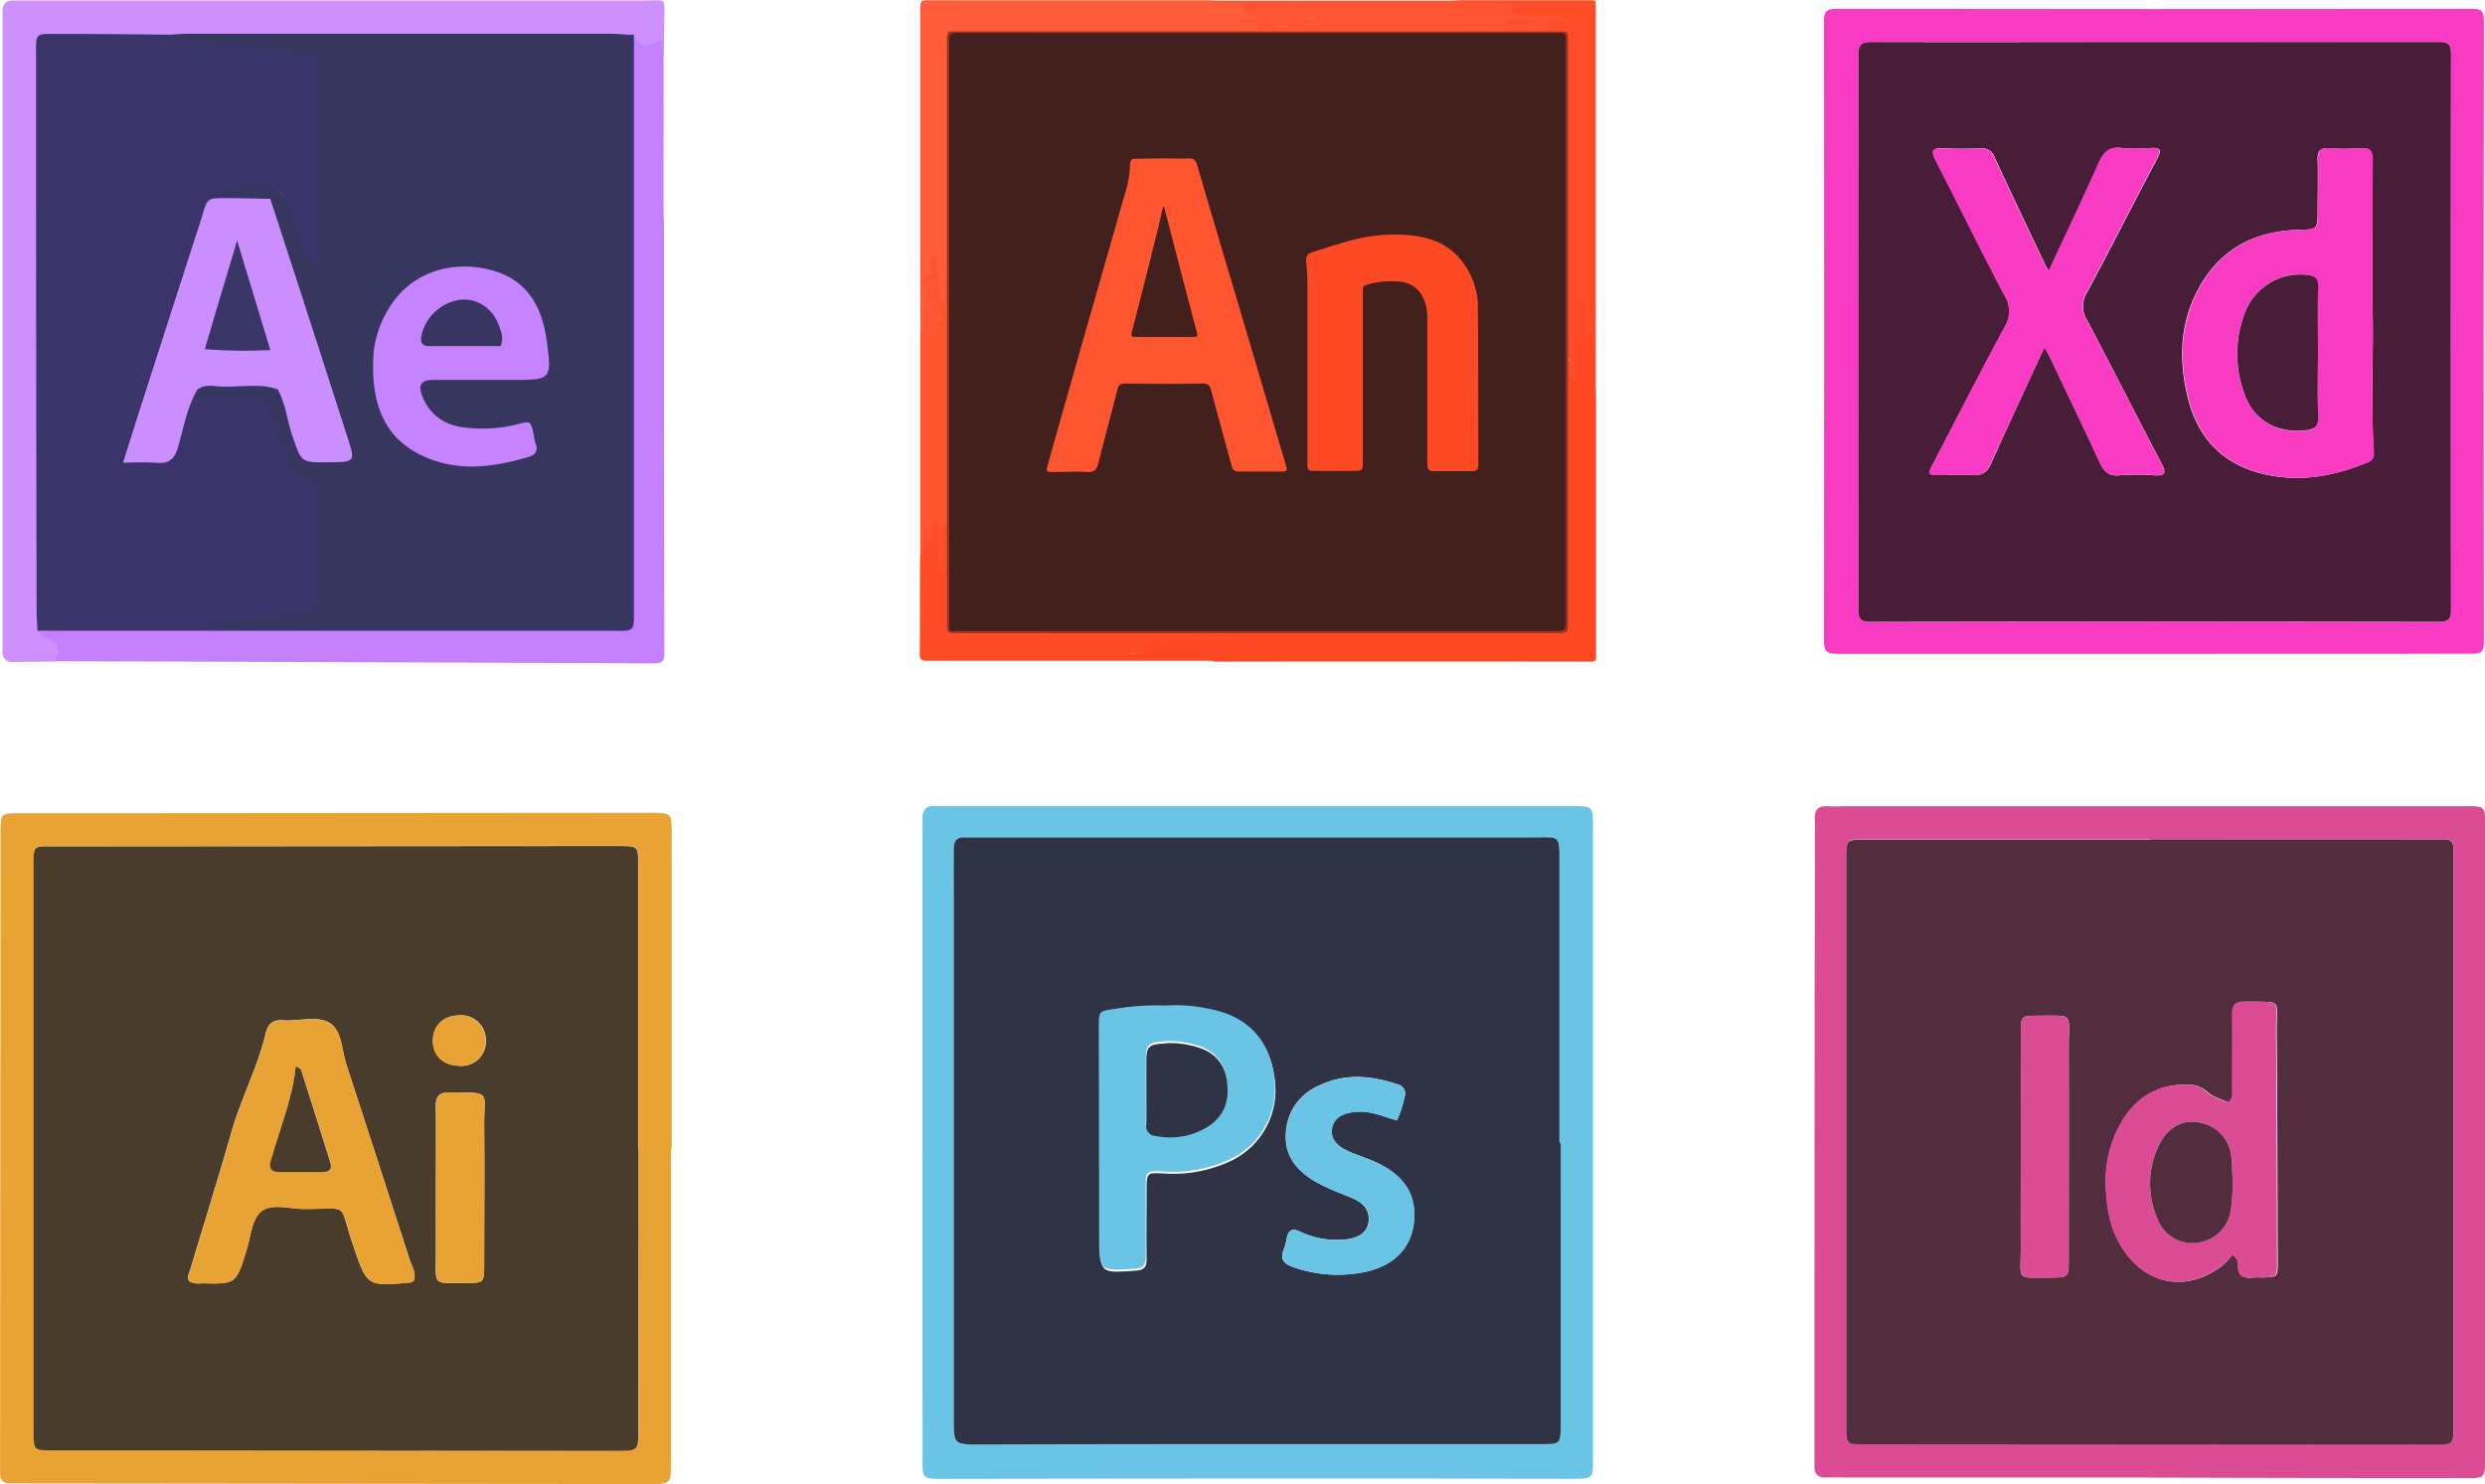 <svg id="Calque_1" data-name="Calque 1" xmlns="http://www.w3.org/2000/svg" viewBox="0 0 473.29 282.69"><defs><style>.cls-1{fill:#cd90fd;}.cls-2{fill:#c480ff;}.cls-3{fill:#37365f;}.cls-4{fill:#3a346a;}.cls-5{fill:#cb8efe;}.cls-6{fill:#c683ff;}.cls-7{fill:#3a3567;}.cls-8{fill:#393562;}.cls-9{opacity:0.88;}.cls-10{fill:#fe2f06;}.cls-11{fill:#fe471f;}.cls-12{fill:#fe350b;}.cls-13{fill:#fe340b;}.cls-14{fill:#fe3d17;}.cls-15{fill:#fe3e15;}.cls-16{fill:#911604;}.cls-17{fill:#290200;}.cls-18{fill:#fe3e16;}.cls-19{fill:#fe3108;}.cls-20{opacity:0.89;}.cls-21{fill:#f823bc;}.cls-22{fill:#30011e;}.cls-23{fill:#e8a334;}.cls-24{fill:#493c2c;}.cls-25{fill:#db4c95;}.cls-26{fill:#512d3d;}.cls-27{fill:#6ac4e5;}.cls-28{fill:#303245;}</style></defs><title>adobe2</title><path class="cls-1" d="M9.84,126,2,126.08a1.75,1.75,0,0,1-2-1.46,1.63,1.63,0,0,1,0-.54V2.27C0,.69.76,0,2.28.1H121.64c5.16,0,4.4-.89,4.4,4.39-.15,11.73-.55,23.29-.58,34.81,0,1.46.45,1.43.51,4.55-1.6-1.52-1.23-3.52-1.24-5.38-.06-7.61-.13-15.23,0-22.85.07-3.23-.07-6-4.11-6.46-.47-.06-.86-.63-1.34-.9a7.2,7.2,0,0,0-1.46-.18Q75,7.95,32.13,7.94c-6.16.17-12.32,0-18.48.07-5.54.05-5.81.26-5.81,5.79V96.33c0,7.39-.1,14.78.09,22.15,0,1.59,1.27,2.25,2.19,3.21C11.57,123.14,12,124.74,9.84,126Z" transform="translate(0.48)"/><path class="cls-2" d="M120.21,6.64c1.7,2.61,1.7,2.61,5.49,1,.48,12.18,0,24.17.28,36.14q0,39.48.07,79v2c0,1.16-.55,1.57-1.83,1.57q-57.16-.25-114.35-.41c1-1.76,1.12-3.24-1.06-4.22a3.78,3.78,0,0,1-2.21-1.6c2.14-1.72,4.7-1.25,7.12-1.24q49.55.21,99.1.15c6.06,0,6.2-.15,6.2-6.24V12.87C119,10.74,118.54,8.5,120.21,6.64Z" transform="translate(0.48)"/><path class="cls-3" d="M32,6.6c1.08-.06,2.17-.17,3.26-.17h80.78c1.09,0,2.18.13,3.27.2.71,1.29.36,2.69.36,4V115.11c0,4.71,0,4.73-4.64,4.73h-74c-1.32,0-2.75.44-4-.63.84-1.89,2.64-1.63,4.17-1.88,4.47-.76,9-.87,13.49-1.52,2.83-.41,4.07-1.8,4.07-4.61,0-3.57-.06-7.14,0-10.7.09-3.78,0-7.19-3.8-9.7-2.46-1.63-2.53-5-3.38-7.77-1.67-5.38-2.19-5.7-7.79-6-2.46-.11-5.31.9-7.13-1.85a1.61,1.61,0,0,1,.5-1.39c4.89-1.43,9.84-.85,14.79-.41,3.4,2.36,3,6.55,4.4,9.86,1,2.42,2.19,3.89,5,3.84,3.64-.07,4.2-.58,3.08-4-2.4-7.4-4.82-14.8-7.14-22.23C55.49,55,53.47,49.18,51.51,43.36c-.52-1.54-.85-3.19-2.14-4.36-2-1.28-4.29-.48-6.43-.72-1.57-.17-3.35.25-4.35-1.54,9-6.06,15.95-2.57,20.31,10.92V14.84c0-2.9-1.87-3.61-4.23-4-6.28-1-12.62-1.1-18.83-2.1C34.39,8.5,32.39,8.93,32,6.6Z" transform="translate(0.48)"/><path class="cls-4" d="M32,6.6C34.11,8.27,36.77,7.72,39,8A104,104,0,0,0,50,9c2.63.09,5.09,1,7.71,1,1.44,0,2.17,1,2.28,2.4V50.27c-1.61.44-1.71-.86-2-1.59-.88-2.29-1.58-4.66-2.37-7-1.88-5.56-3.65-6.79-9.4-6.1a41,41,0,0,0-6.75,1.56h7.6c1.32,0,2.78-.45,3.87.78-2.14,1.82-4.73,1.16-7.11,1.08-3.25-.11-4.62,1.49-5.5,4.34-4.06,13.2-8.56,26.3-12.55,39.57-.39,1.29-1.66,2.87.42,3.92s5.24,0,6-2c1-2.56,1.54-5.27,2.55-7.81.42-1.07.07-3,2.26-2.67.2,1.21,1,1.46,2.11,1.45h7c4.13.06,4.8.59,6,4.57.58,2,1.16,3.93,1.7,5.9.67,2.46,1.5,4.71,4.47,5.28,1.47.28,1.79,1.52,1.79,2.86v19.33c0,2.3-.95,2.91-3.83,3.21-6.07.62-12.14,1.27-18.7,2a7,7,0,0,0,3.77.49h73.26c4.8,0,4.81,0,4.81-5V6.59h.86V115.13c0,5.63.49,5-5.09,5H6.66c-.06-1.36-.17-2.73-.17-4.09q-.11-52.5-.1-105c0-5-.41-4.59,4.69-4.57C18.09,6.45,25.06,6.54,32,6.6Z" transform="translate(0.48)"/><path class="cls-5" d="M37,74.35c-1.87,3.38-2.51,7.16-3.57,10.8-.64,2.19-1.63,3.21-4,3a63.66,63.66,0,0,0-6.48,0c1.23-3.88,2.27-7.25,3.35-10.61Q32.14,59.38,38,41.23C39,37.74,39,37.74,42.39,37.74c2.87,0,5.74.09,8.61.14Q58.4,60.55,65.67,83.19C67.24,88,67.21,88,62,88.05s-5.08,0-6.82-5.12c-1-2.9-1.23-6-2.77-8.77a53.51,53.51,0,0,0-15.27,0Z" transform="translate(0.48)"/><path class="cls-6" d="M70.59,69.11a19.5,19.5,0,0,1,2.93-10.27c4.57-7.75,13.48-9.53,20.83-7,6,2.09,8.49,7.1,9.29,13,1,7.5.9,7.51-6.59,7.52H82.25c-2.59,0-3.2.87-2.24,3.23,1.57,3.84,4.72,5.63,8.68,5.9a27.18,27.18,0,0,0,9.38-.68c2.52-.71,2.56-.57,3.12,2.09a9.81,9.81,0,0,0,.34,1.61c.55,1.35-.06,2.13-1.27,2.49-6.7,2-13.49,2.94-20.08-.1C73,83.64,70.39,77.41,70.59,69.11Z" transform="translate(0.48)"/><path class="cls-4" d="M37.16,74.2c1.41-1.15,3.09-.63,4.61-.56,3.56.16,7.16-.73,10.66.52Z" transform="translate(0.48)"/><path class="cls-7" d="M51,66.67a94.35,94.35,0,0,1-12.47-.17c2-6.85,4-13.44,6.15-20.68C46.91,53.16,48.91,59.74,51,66.67Z" transform="translate(0.48)"/><path class="cls-8" d="M94.86,65.92H81.22c-1.31,0-1.62-.69-1.46-1.84a8.77,8.77,0,0,1,7.56-7c3.47-.27,6.4,1.94,7.48,5.67A4,4,0,0,1,94.86,65.92Z" transform="translate(0.48)"/><g class="cls-9"><path class="cls-10" d="M303.5,74.74v50.08c0,.67.13,1.2-.94,1.2q-35.62-.06-71.24,0h-.46a3.14,3.14,0,0,0-1.68-.31H217.39a3.19,3.19,0,0,1-1.89-.41c-.2-.13-.38-.3-.31-.56a.44.44,0,0,1,.44-.31,2.12,2.12,0,0,0,2.06-1.65,1.44,1.44,0,0,1,1.59-.72,73.57,73.57,0,0,0,10.07,0c1.88-.14,3.78.15,5.63-.08.13-.09.11-.13,0-.13-4.56.14-9.08-.64-13.66-.52-6.87.18-13.75,0-20.63,0a3.59,3.59,0,0,1-1.38-.13c-.22-.09-.58-.15-.32-.55a3.69,3.69,0,0,1,2-.23H295.2c2.66,0,2.66,0,2.66-2.71v-47a6.72,6.72,0,0,1,.12-2c.65-.24.82-.13,1,.63a7,7,0,0,0,.33,2.31,2.43,2.43,0,0,0,.2-1.38,58.43,58.43,0,0,1,.43-8.67,8.45,8.45,0,0,0-.13-2.3,2.61,2.61,0,0,1,.37-2c.49-.64,1.09-.58,1.45.13a1.19,1.19,0,0,1,.14.56c-.13,2,.61,3.91-.1,5.86a2.5,2.5,0,0,0,.05,1.62c.17-.55.06-1.14.19-1.7.09-.37.18-.84.65-.82s.61.48.59.86c-.12,2.12.35,4.21.17,6.34A14.73,14.73,0,0,0,303.5,74.74Z" transform="translate(0.48)"/><path class="cls-11" d="M174.79,53.36v-52c0-1.06.27-1.31,1.32-1.31h53.24a52,52,0,0,0,5.3.19c1.09,0,2,.16,2.25,1.47.1.61.66.68,1.15.79s.84.21.8.68-.48.54-.88.6a14.22,14.22,0,0,1-1.85,0,17.92,17.92,0,0,1,2.2.13c.59.13,1.17.36,1.25,1s-.43.93-1,1.1a13.33,13.33,0,0,1-2,.06H182.39a3,3,0,0,0-1.8.23c-.56.53-.4,1.23-.4,1.86V50.78a16.68,16.68,0,0,1,0,2c-.57,1-.11,2.19-.41,3.26a5.54,5.54,0,0,1-.07.57c-.1.42-.2.92-.72.92s-.67-.54-.68-.93c-.07-1.93-.63-3.81-.58-5.74a2.29,2.29,0,0,0-.25-1.54c-.57.46-.41,1-.31,1.55C177.39,52.52,176.55,53.44,174.79,53.36Z" transform="translate(0.48)"/><path class="cls-12" d="M180.32,6c.45-.34,1-.18,1.45-.18h57a6,6,0,0,1,2.72-.34h44.08c2.2,0,4.4.1,6.61,0,.8,0,1.59,0,1.48-1.22-.05-.44.33-.7.75-.76a4.26,4.26,0,0,1,2.45.1c-.25-.18-.25-.19-.77-.2-1.43,0-2.87-.09-4.29,0-1.75.17-3.33-.5-5-.82a.5.5,0,0,1-.55-.49c0-.34.29-.42.55-.5A3.81,3.81,0,0,0,288,1.26a3.17,3.17,0,0,0-1.67-.16,4.9,4.9,0,0,1-1.62.09c-1.81-.56-3.67-.34-5.52-.38-.58,0-1.28,0-1.49-.76q12.52,0,25.05,0c.57,0,.77.19.7.73a2,2,0,0,0,0,.35v73.6a.88.88,0,0,1-.43-.88c.09-1.87,0-3.73.06-5.6.08-1.64-.32-3.41-.29-5.38a1.26,1.26,0,0,0-.7,1.24v1.63c0,.29.06.7-.38.69a.6.6,0,0,1-.52-.67,7,7,0,0,1,.11-2.29,5.16,5.16,0,0,0,.16-2.7,17.44,17.44,0,0,1-.06-2.89c0-.38-.14-.74-.5-.82s-.54.34-.71.62a1.54,1.54,0,0,0-.17,1.24c.51,1.73.13,3.46-.06,5.15-.27,2.32-.09,4.62-.19,6.93v.81a.48.48,0,0,1-.39.5c-.28,0-.4-.17-.52-.38a4.63,4.63,0,0,1-.22-2.15c0-.49.13-1-.48-1.31-.51-.61-.31-1.33-.31-2V8.57c0-2.19,0-2.19-2.24-2.19H182.39C181.71,6.37,180.93,6.61,180.32,6Z" transform="translate(0.48)"/><path class="cls-13" d="M198.88,120.61c.39.39.88.22,1.32.22h16.13c3.42,0,6.85-.14,10.26,0,3,.16,6,.54,9,.43.22,0,.5,0,.57.26s-.26.39-.5.49a5,5,0,0,1-2.61.25c-2.37-.26-4.7.27-7,.12s-4.52.35-6.77-.18c-.7-.16-1.49.13-1.49.9,0,1.4-.82,1.46-1.83,1.4h-.75a2.27,2.27,0,0,0,1.94.69h12.24c.62,0,1.16,0,1.48.66H176c-1,0-1.32-.26-1.31-1.31.07-6.22,0-12.44.07-18.66a37.56,37.56,0,0,0,.47-4.22c0-.53-.21-1.28.53-1.29s.7.71.66,1.28a1,1,0,0,0,.07.59,6.64,6.64,0,0,1,.48-2.49c.15-.27.28-.58.64-.6a.8.8,0,0,1,.77.6,4.63,4.63,0,0,1,.45,2.76,20.45,20.45,0,0,0-.07,4.14c.16-1.78,0-3.56.21-5.34a3.75,3.75,0,0,1,.42-1.57c.21-.34.45-.4.66,0a5.87,5.87,0,0,1,.1,1.62v17.16c0,1.57.15,1.71,1.74,1.71H197.2C197.79,120.29,198.39,120.14,198.88,120.61Z" transform="translate(0.48)"/><path class="cls-14" d="M277.79.06c1.24.81,2.62.3,3.94.38.1,0,.24-.13.32-.1,2.11.78,4.33.14,6.46.53a4.07,4.07,0,0,1,.58.22c-.65,1-1.75.63-2.61,1.05,1.38-.16,2.38.95,3.73.91,1.89,0,3.79,0,5.68,0a3,3,0,0,1,2,.79c.25.18.41.4.14.66a.47.47,0,0,1-.79-.06c-.74-1.33-1.93-.45-2.9-.61-.29-.05-.53.23-.28.65.59,1-.2,1.31-.88,1.34a51.56,51.56,0,0,1-5.56,0c-.63,0-1.21.08-1.82.08h-47c.2-.29.72-.46.5-.93a1.29,1.29,0,0,0-1-.65c-.61-.07-1.24,0-1.85-.05A10.26,10.26,0,0,1,235.23,4a1,1,0,0,1,1.08-.45,16.68,16.68,0,0,0,2,0,.37.37,0,0,0,.41-.33h0c0-.22-.21-.3-.42-.33-.37-.06-.75-.1-1.13-.17s-.65-.26-.6-.7c.15-1.33-.81-1.48-1.7-1.44-1.67.07-3.31-.26-5-.27a1.75,1.75,0,0,1-.53-.18h47.23A4.49,4.49,0,0,1,277.79.06Z" transform="translate(0.48)"/><path class="cls-15" d="M179.87,99.5a5.35,5.35,0,0,0-.68,3.54c.17,1.31-.17,2.59,0,3.88,0,.33.05.81-.43.78s-.24-.49-.25-.77a13.41,13.41,0,0,1,0-4,4.89,4.89,0,0,0-.25-2.78c-.07-.32-.19-.64-.51-.7s-.38.38-.48.64a2.58,2.58,0,0,0-.24,2.1.52.52,0,0,1-.26.69h0a.48.48,0,0,1-.54,0,.49.49,0,0,1-.22-.67s0,0,0,0a1.14,1.14,0,0,0-.21-1.55c-.42.13-.38.46-.3.74.41,1.49-.38,2.84-.45,4.28,0,.12-.17.25-.25.37V63.79c.31-1.81.33-3.65.56-5.46a4.38,4.38,0,0,1,.12-1.14,2.67,2.67,0,0,0-.68-3.14v-.69c.38-.17.75-.35,1.14-.5.89-.33,1.39-.82.88-1.82a2,2,0,0,1,0-1.67c.14-.35.26-.68.71-.59s.51.45.47.81c-.24,2.2.48,4.34.47,6.53a2.44,2.44,0,0,0,.49,1.43,4.68,4.68,0,0,0,.54-3c0-.59-.09-1.06.38-1.46a1.91,1.91,0,0,1,.31,1.43V98A1.86,1.86,0,0,1,179.87,99.5Z" transform="translate(0.48)"/><path class="cls-11" d="M174.79,54.05a1.77,1.77,0,0,1,1.29,2.13l0,.13c-.56,2-.47,4.18-.82,6.25-.07.45.09,1-.43,1.23Z" transform="translate(0.48)"/><path class="cls-16" d="M179.87,99.5V7.86c0-.64-.14-1.33.43-1.85H296.63c1.53,0,1.54,0,1.54,1.57V118.52c0,2,0,2.07-2.06,2.07H181.51c-1.51,0-1.63-.12-1.63-1.66Q179.88,109.23,179.87,99.5Z" transform="translate(0.48)"/><path class="cls-10" d="M302.44,57.93c.13,0,.19,0,.2.06a1.64,1.64,0,0,1,0,1.63.32.32,0,0,1-.3,0C301.94,59,302.5,58.52,302.44,57.93Z" transform="translate(0.48)"/><path class="cls-12" d="M286.19,4.09c2.13-.38,4.18-.06,6.46-.14C291.19,4.84,287.15,4.89,286.19,4.09Z" transform="translate(0.48)"/><path class="cls-11" d="M241.78,5.12c1.76-1,3.57.2,5.37-.08C245.39,5.07,243.6,5.57,241.78,5.12Z" transform="translate(0.48)"/><path class="cls-11" d="M249.16,3c.39.11,1.14-.17,1.05.45-.06.45-.86.44-1.37.47s-.92,0-.85-.5S248.73,3.11,249.16,3Z" transform="translate(0.48)"/><path class="cls-11" d="M247.83,4.86a2,2,0,0,1,2.83.09l.07.08A5.12,5.12,0,0,0,247.83,4.86Z" transform="translate(0.48)"/><path class="cls-11" d="M246.82,1.31A2.44,2.44,0,0,1,245,1.19C245.93.85,245.93.85,246.82,1.31Z" transform="translate(0.48)"/><path class="cls-11" d="M176.68,57.15a7.44,7.44,0,0,1,.09,2.49,1.71,1.71,0,0,1-.18-2.4Z" transform="translate(0.48)"/><path class="cls-11" d="M178.84,59.74a2.07,2.07,0,0,1,.08.42c-.06.4.18.85-.18,1.19-.14.12-.32,0-.38-.16a1,1,0,0,1,.33-1.37Z" transform="translate(0.48)"/><path class="cls-17" d="M239.15,6.29h57.42c1.05,0,1.18.38,1.18,1.27V117.7c0,2.48,0,2.48-2.49,2.48H183.05a5.38,5.38,0,0,0-1.5,0c-1.2.33-1.25-.31-1.25-1.23V7.65c0-1.13.33-1.39,1.43-1.39Q210.4,6.31,239.15,6.29Z" transform="translate(0.48)"/><path class="cls-18" d="M221,30.18c1.62,0,3.25.06,4.87,0,1-.05,1.4.35,1.67,1.29,2.41,8.27,4.86,16.47,7.31,24.72q4.72,15.94,9.43,31.91c.51,1.71.5,1.71-1.32,1.71h-7.42a1.29,1.29,0,0,1-1.46-1.1v0c-1.27-4.76-2.6-9.49-3.86-14.25-.26-1-.57-1.43-1.74-1.41-4.87.09-9.75.07-14.62,0-1,0-1.31.3-1.54,1.22-1.17,4.66-2.45,9.29-3.62,14-.3,1.22-.82,1.71-2.14,1.63-2.16-.13-4.33,0-6.5,0-1.24,0-1.32-.11-1-1.36q3.73-13.19,7.49-26.38,3.86-13.49,7.7-26.92a20.63,20.63,0,0,0,.48-4c.06-.76.36-1.07,1.16-1C217.58,30.22,219.29,30.18,221,30.18Z" transform="translate(0.48)"/><path class="cls-19" d="M248.53,70.15V54c0-1.43-.11-2.85-.23-4.28a1.45,1.45,0,0,1,1-1.62c2.48-.81,5-1.62,7.48-2.31A32.15,32.15,0,0,1,265,44.68c5.33,0,10.33,1,13.55,5.89A14.22,14.22,0,0,1,281,58.38c.08,10,.05,20.09.08,30.13,0,.89-.31,1.24-1.22,1.23h-7.31c-.79,0-1.15-.32-1.19-1.06V60.63a8.27,8.27,0,0,0-1.24-4.72,5.35,5.35,0,0,0-4-2.27,16.53,16.53,0,0,0-6.41.64.8.8,0,0,0-.62.85V88c0,1.57-.1,1.67-1.62,1.68h-7.39c-1.47,0-1.55-.09-1.55-1.61v-18Z" transform="translate(0.48)"/><path class="cls-17" d="M221.23,39.41c2.08,8,4.14,16,6.26,24,.19.75-.08.76-.64.76H215.72c-.72,0-.82-.18-.64-.87q2.56-9.88,5-19.79c.35-1.37.63-2.75.95-4.13Z" transform="translate(0.48)"/></g><g class="cls-20"><path class="cls-21" d="M409.61,124.53H349.43c-1.92,0-2.53-.46-2.52-2.46q.09-59,0-118c0-1.83.44-2.39,2.34-2.39q60.54.09,121.07,0c1.72,0,2.28.39,2.28,2.2q-.09,59.23,0,118.47c0,1.9-.7,2.16-2.34,2.16Q439.93,124.5,409.61,124.53ZM409.93,8h-53.8c-2,0-2.65.36-2.65,2.54q.12,52.72,0,105.47c0,1.73.29,2.41,2.27,2.41q54.15-.11,108.3,0c2,0,2.29-.64,2.29-2.41q-.07-52.85,0-105.7c0-2-.64-2.31-2.41-2.31Q437,8.06,409.93,8Z" transform="translate(0.48)"/><path class="cls-22" d="M409.93,8h54c1.77,0,2.41.34,2.41,2.31q-.09,52.85,0,105.7c0,1.77-.33,2.41-2.29,2.41q-54.15-.11-108.3,0c-2,0-2.27-.68-2.27-2.41q.07-52.74,0-105.47c0-2.18.66-2.55,2.65-2.54C374.06,8.06,392,8,409.93,8Zm-21,58.13c.42.76.66,1.15.86,1.56,3.24,6.81,6.51,13.6,9.68,20.43.78,1.68,1.68,2.61,3.72,2.41a40.4,40.4,0,0,1,6.6,0c2.26.15,2.31-.57,1.38-2.34-4.74-9-9.34-18.15-14.12-27.17a5,5,0,0,1,0-5.39c4.55-8.43,8.87-17,13.35-25.44.81-1.52.72-2.07-1.14-2a33.31,33.31,0,0,1-5.65,0c-2.25-.25-3.35.67-4.25,2.67-3.09,6.93-6.36,13.78-9.65,20.83-.34-.66-.61-1.13-.84-1.62-3.15-6.67-6.33-13.33-9.4-20a2.59,2.59,0,0,0-2.83-1.83,69.67,69.67,0,0,1-7.08,0c-2-.09-2.27.48-1.36,2.25,4.41,8.58,8.66,17.26,13.15,25.8a5.61,5.61,0,0,1,0,6c-4.63,8.56-9.05,17.24-13.54,25.88-1.19,2.28-1.18,2.29,1.48,2.3,2,0,3.94-.13,5.9,0s2.8-.53,3.57-2.23C382,81,385.39,73.74,388.9,66.16Zm62.46-7.55c0-10.56-.06-19.29,0-28,0-1.9-.54-2.48-2.38-2.34a41.35,41.35,0,0,1-5.89,0c-1.63-.1-2.24.43-2.19,2.11.11,3.22,0,6.45,0,9.67,0,3.7,0,3.67-3.64,3.76-8.76.21-15.42,4-19.41,11.88-3.22,6.36-3.37,13.13-1.7,20,1.88,7.72,6.6,12.75,14.35,14.6,6.88,1.65,13.55.48,20-2.25,1-.43,1.13-1.06,1.06-2C451.05,76.26,451.64,66.51,451.39,58.61Z" transform="translate(0.48)"/><path class="cls-21" d="M388.9,66.16C385.37,73.76,382,81,378.67,88.27c-.77,1.7-1.72,2.39-3.57,2.23s-3.93,0-5.9,0c-2.66,0-2.67,0-1.48-2.3,4.49-8.64,8.91-17.32,13.54-25.88a5.61,5.61,0,0,0,0-6c-4.49-8.54-8.74-17.22-13.15-25.8-.91-1.77-.67-2.34,1.36-2.25a69.67,69.67,0,0,0,7.08,0,2.59,2.59,0,0,1,2.84,1.78c3.07,6.71,6.25,13.37,9.4,20,.23.49.5,1,.84,1.62,3.29-7,6.56-13.9,9.65-20.83.9-2,2-2.92,4.25-2.67a33.31,33.31,0,0,0,5.65,0c1.86-.1,1.95.45,1.14,2-4.48,8.46-8.8,17-13.35,25.44A5,5,0,0,0,397,61c4.78,9,9.38,18.13,14.12,27.17.93,1.77.88,2.49-1.38,2.34a40.4,40.4,0,0,0-6.6,0c-2,.2-2.94-.73-3.72-2.41-3.17-6.83-6.44-13.62-9.68-20.43C389.56,67.31,389.32,66.92,388.9,66.16Z" transform="translate(0.48)"/><path class="cls-21" d="M451.39,58.61c.22,7.9-.37,17.65.29,27.39.07,1-.05,1.59-1.06,2-6.46,2.73-13.13,3.9-20,2.25-7.75-1.85-12.47-6.88-14.35-14.6-1.67-6.85-1.52-13.62,1.7-20,4-7.86,10.65-11.67,19.41-11.88C441,43.68,441,43.71,441,40c0-3.22.07-6.45,0-9.67,0-1.68.56-2.21,2.19-2.11a41.35,41.35,0,0,0,5.89,0c1.84-.14,2.4.44,2.38,2.34C451.39,39.32,451.39,48.05,451.39,58.61Zm-10.45,8.54c0-4.17-.08-8.34,0-12.5.05-1.67-.65-2.18-2.13-2.32A11.26,11.26,0,0,0,427,59.74a21.82,21.82,0,0,0-.3,14.55c1.71,5.52,6,8.25,11.67,7.74,1.79-.16,2.8-.61,2.68-2.83-.23-4-.07-8-.07-12Z" transform="translate(0.48)"/><path class="cls-22" d="M441,67.15c0,4-.16,8,.07,12,.12,2.22-.89,2.67-2.68,2.83-5.71.51-10-2.22-11.67-7.74a21.8,21.8,0,0,1,.3-14.5,11.26,11.26,0,0,1,11.89-7.38c1.48.14,2.18.65,2.13,2.32C440.89,58.81,441,63,441,67.15Z" transform="translate(0.48)"/></g><g id="adobe"><path class="cls-23" d="M127.29,219v59.58c0,4.06,0,4.09-4.08,4.08L3.62,282.54c-.69,0-1.39,0-2.08,0-1.39.05-2-.59-2-2,0-1,0-1.94,0-2.92L-.38,159.7c0-.56,0-1.11,0-1.67C-.3,155-.3,154.92,3,154.89c4.44,0,8.89,0,13.33,0l105.42-.08h2.08c3.57.07,3.62.07,3.62,3.82q0,30.21,0,60.41Zm-6.2-.06h0q0-27.28,0-54.58c0-3.21-.06-3.21-3.17-3.29h-1.25q-53.13,0-106.26.08c-4.75,0-4.44-.53-4.44,4.52q0,40,0,80c0,9,0,18.06,0,27.08,0,3.36.06,3.41,3.49,3.43,8.06,0,16.11,0,24.17,0l83.34.09c4.13,0,4.13,0,4.16-4,0-.69,0-1.39,0-2.08Q121.09,244.58,121.09,219Z" transform="translate(0.48)"/><path class="cls-24" d="M121.09,219v51.25c0,.69,0,1.39,0,2.08,0,4,0,4-4.16,4l-83.34-.09c-8.06,0-16.11,0-24.17,0-3.42,0-3.48-.06-3.49-3.43,0-9,0-18.06,0-27.08q0-40,0-80c0-5.05-.31-4.51,4.44-4.52l106.26-.08c.42,0,.83,0,1.25,0,3.1.07,3.16.08,3.17,3.29q0,27.28,0,54.58S121.08,219,121.09,219ZM78.35,243.92c.48-1.47-.4-2.71-.81-4q-6-18.6-12.05-37.15c-.9-2.75-.9-6.44-3.15-7.91s-5.94-.32-9-.53c-1.88-.13-2.8.72-3.21,2.46-1.54,6.52-4.71,12.48-6.55,18.9-2.48,8.65-5.16,17.25-7.75,25.87-.23.78-.71,1.53-.34,2.4a3.54,3.54,0,0,0,2.38.44c6.62.17,6.6.16,8.6-6.33.77-2.5,1-5.73,2.68-7.25,1.93-1.73,5.32-.61,8.06-.58,9.14.1,6.69-1.52,9.52,6.79,2.7,7.94,2.59,8,10.88,7.23C77.88,244.28,78.1,244.06,78.35,243.92Zm4.19-17.82c0,4.29,0,8.59,0,12.88,0,6.07-.73,5.35,5.68,5.37,3.44,0,3.5,0,3.51-3.39,0-8.86.08-17.73,0-26.59-.07-6.58,1.61-6.26-6.54-6.31-2,0-2.7.69-2.67,2.67C82.6,215.85,82.55,221,82.54,226.1ZM87.06,203a4.62,4.62,0,0,0,5-4.78A4.71,4.71,0,0,0,87,193.39c-3,0-5.06,2-5,4.84S83.94,202.94,87.06,203Z" transform="translate(0.48)"/><path class="cls-23" d="M78.35,243.92a2.35,2.35,0,0,1-.71.38c-8.29.76-8.18.72-10.88-7.23-2.83-8.32-.38-6.69-9.52-6.79-2.74,0-6.13-1.15-8.06.58-1.7,1.52-1.9,4.75-2.68,7.25-2,6.48-2,6.49-8.6,6.33a3.54,3.54,0,0,1-2.38-.44c-.37-.87.11-1.62.34-2.4,2.59-8.62,5.26-17.22,7.75-25.87,1.85-6.43,5-12.38,6.55-18.9.41-1.74,1.33-2.59,3.21-2.46,3,.21,6.58-1,9,.53s2.25,5.17,3.15,7.91Q71.57,221.37,77.54,240C78,241.21,78.83,242.45,78.35,243.92ZM55.84,203.1c-.42,4.51-1.88,8.61-3.12,12.77-.51,1.72-1.08,3.43-1.6,5.15-.4,1.34,0,2.17,1.52,2.18q4.15,0,8.31,0c1.15,0,1.95-.4,1.53-1.74q-2.77-8.91-5.61-17.79C56.81,203.53,56.46,203.45,55.84,203.1Z" transform="translate(0.48)"/><path class="cls-23" d="M82.54,226.1c0-5.12.06-10.25,0-15.37,0-2,.7-2.68,2.67-2.67,8.15.05,6.47-.27,6.54,6.31.09,8.86,0,17.73,0,26.59,0,3.34-.07,3.41-3.51,3.39-6.41,0-5.63.7-5.68-5.37C82.52,234.69,82.54,230.39,82.54,226.1Z" transform="translate(0.48)"/><path class="cls-23" d="M87.06,203c-3.12,0-5.13-1.89-5.14-4.74s2-4.81,5-4.84A4.7,4.7,0,0,1,92,198.21,4.62,4.62,0,0,1,87.06,203Z" transform="translate(0.48)"/><path class="cls-24" d="M55.84,203.1c.62.35,1,.43,1,.6q2.84,8.88,5.61,17.79c.42,1.34-.38,1.74-1.53,1.74q-4.16,0-8.31,0c-1.52,0-1.92-.85-1.52-2.18.51-1.72,1.08-3.43,1.6-5.15C54,211.71,55.42,207.61,55.84,203.1Z" transform="translate(0.48)"/><path class="cls-25" d="M408.55,281.41H350.64c-1.11,0-2.22-.05-3.33,0-1.6.06-2.28-.69-2.21-2.25,0-.83,0-1.67,0-2.5q0-59.16.08-118.31a20.62,20.62,0,0,0,0-2.08c-.18-1.93.57-2.88,2.6-2.71,1,.08,1.94,0,2.91,0l116.65,0c6.13,0,5.47-.47,5.47,5.25q0,58.95,0,117.89c0,5.29.4,4.82-5.06,4.82q-26.86,0-53.74-.08h-5.42ZM409,159.87v0q-27.08,0-54.16,0c-3.62,0-3.66,0-3.66,3.6q0,54,0,107.91c0,3.61,0,3.61,3.64,3.66h.83l106.66.07c5,0,4.47.06,4.47-4.54q0-53.12,0-106.24c0-1,0-1.94,0-2.92a1.41,1.41,0,0,0-1.52-1.56c-1.11,0-2.22,0-3.33,0Z" transform="translate(0.48)"/><path class="cls-26" d="M409,159.87h52.91c1.11,0,2.22,0,3.33,0a1.41,1.41,0,0,1,1.52,1.56c0,1,0,1.94,0,2.92V270.62c0,4.6.54,4.55-4.47,4.54l-106.66-.07h-.83c-3.6,0-3.64,0-3.64-3.66q0-54,0-107.91c0-3.56,0-3.59,3.66-3.6H409Zm15.65,79.19a1.75,1.75,0,0,1,1.17,1.85c-.07,2.09,1,2.65,2.86,2.41a15.32,15.32,0,0,1,1.66,0c3-.08,3-.08,3-3-.06-14.57-.07-29.15-.2-43.72-.06-6.6,1.36-5.68-6-5.82-1.8,0-2.45.62-2.42,2.41.08,4.72,0,9.44,0,14.16,0,.88.36,2-.92,2.59-1.27-.63-2.84-1-3.88-2a5.56,5.56,0,0,0-4.19-1.33c-5.38-.07-9.27,2.49-12,6.92a22.65,22.65,0,0,0-3.05,13.59c.24,4.34,1.29,8.5,4.07,12,4.07,5.16,10.19,6.48,15.83,3.35A11.2,11.2,0,0,0,424.62,239.06ZM384.4,218.68c0,6.37,0,12.75,0,19.12s-1,5.47,5.46,5.52c3.63,0,3.66,0,3.67-3.57,0-13.58,0-27.16,0-40.73,0-6.28,1-5.53-5.87-5.57-3.17,0-3.23.06-3.24,3.21C384.37,204,384.4,211.34,384.4,218.68Z" transform="translate(0.48)"/><path class="cls-25" d="M424.62,239.06a11.12,11.12,0,0,1-4.12,3.41c-5.64,3.14-11.76,1.81-15.83-3.35-2.79-3.53-3.83-7.68-4.07-12a22.94,22.94,0,0,1,3-13.59c2.74-4.43,6.63-7,12-6.92a5.56,5.56,0,0,1,4.19,1.33c1,1,2.61,1.39,3.88,2,1.28-.63.92-1.71.92-2.59,0-4.72.07-9.44,0-14.16,0-1.79.63-2.44,2.42-2.41,7.38.14,6-.78,6,5.82.13,14.57.14,29.14.2,43.72,0,2.91,0,2.91-3,3a15.31,15.31,0,0,0-1.66,0c-1.85.24-2.93-.32-2.86-2.41A1.74,1.74,0,0,0,424.62,239.06Zm.13-13.46c-.09-1.92,0-3.73-.28-5.5a7.24,7.24,0,0,0-6.16-6.34c-2.93-.58-5.81.86-7.42,4a16.57,16.57,0,0,0-.41,14.43,7,7,0,0,0,7.63,4.47,7.31,7.31,0,0,0,6.3-6.24A45.13,45.13,0,0,0,424.75,225.6Z" transform="translate(0.48)"/><path class="cls-25" d="M384.4,218.68c0-7.34,0-14.69,0-22,0-3.15.07-3.22,3.24-3.21,6.91,0,5.85-.71,5.87,5.57.05,13.58,0,27.16,0,40.73,0,3.54,0,3.6-3.67,3.57-6.46,0-5.39.73-5.46-5.52S384.4,225.05,384.4,218.68Z" transform="translate(0.48)"/><path class="cls-26" d="M424.75,225.6a42.69,42.69,0,0,1-.34,4.84,7.31,7.31,0,0,1-6.3,6.24,7,7,0,0,1-7.63-4.47,16.57,16.57,0,0,1,.41-14.43c1.61-3.16,4.49-4.6,7.42-4a7.25,7.25,0,0,1,6.16,6.34C424.72,221.87,424.66,223.69,424.75,225.6Z" transform="translate(0.48)"/><path class="cls-27" d="M175.2,217.33v-57.9c0-1,.06-2,0-2.91-.16-2.05.52-3.22,2.79-3a20.62,20.62,0,0,0,2.08,0H298c.42,0,.83,0,1.25,0,3.6.07,3.66.07,3.66,3.75q0,60.4,0,120.8c0,3.54-.07,3.59-3.83,3.59-12.36,0-24.72-.05-37.08-.05q-40.83,0-81.65.06c-5.65,0-5.12.33-5.12-5.22Q175.18,246.91,175.2,217.33Zm121.58.34h-.25V192.29q0-13.95,0-27.9c0-5.47.19-4.89-5-4.89H186.2c-1,0-1.94.05-2.91,0-1.65-.08-2.16.75-2.14,2.29.06,3.33,0,6.66,0,10V270c0,5.08,0,5.09,4.91,5.09q24.36,0,48.71-.07,29.15,0,58.29,0c3.65,0,3.65-.05,3.71-3.67,0-.83,0-1.67,0-2.5Q296.77,243.28,296.78,217.67Z" transform="translate(0.48)"/><path class="cls-28" d="M296.78,217.67v51.21c0,.83,0,1.67,0,2.5-.06,3.63-.06,3.67-3.71,3.67q-29.15,0-58.29,0-24.36,0-48.71.07c-4.89,0-4.9,0-4.91-5.09V171.78c0-3.33,0-6.66,0-10,0-1.54.49-2.37,2.14-2.29,1,.05,1.94,0,2.91,0H291.53c5.18,0,5-.58,5,4.89q0,14,0,27.9v25.38Zm-75.21-25.76a47.22,47.22,0,0,0-9.62.64c-3,.4-3,.37-3,3.53q0,19.78.06,39.57c0,6.9,0,6.84,6.81,6.37,1.67-.11,2.1-.76,2.08-2.28-.06-4.3,0-8.61,0-12.91,0-3.68.09-3.44,3.43-3.32A25.56,25.56,0,0,0,234.18,221a14.9,14.9,0,0,0,8.11-15.54c-.86-6.92-4.9-11.35-11.71-12.82A29.93,29.93,0,0,0,221.57,191.91Zm44,21.47A17.55,17.55,0,0,0,267,209a1.79,1.79,0,0,0-1.4-2.49c-5-1.7-10.05-2.1-15,.31a10.31,10.31,0,0,0-6.19,9.17c-.22,4.1,2,6.8,5.22,8.82a31.34,31.34,0,0,0,3.71,1.86c1.39.62,2.85,1.08,4.21,1.75,1.75.85,2.88,2.21,2.62,4.3-.23,1.87-1.71,3.05-4.2,3.32a16.2,16.2,0,0,1-8.91-1.49c-1.31-.63-2.1-.34-2.43,1.1a10.26,10.26,0,0,1-.48,2c-.9,2-.36,3,1.71,3.7a25.56,25.56,0,0,0,13.13,1c5.95-1.09,9.35-4.68,9.82-9.75.49-5.25-2-9-7.76-11.46-1.65-.72-3.39-1.23-5-2-2.39-1.16-3.26-2.69-2.8-4.51s2-2.66,4.55-2.88C260.58,211.52,263,212.69,265.56,213.38Z" transform="translate(0.48)"/><path class="cls-27" d="M221.48,191.52a29.87,29.87,0,0,1,9,.77c6.81,1.47,10.86,5.9,11.71,12.82a14.88,14.88,0,0,1-8.11,15.54,25.68,25.68,0,0,1-12.91,2.48c-3.34-.12-3.45-.36-3.43,3.32,0,4.3,0,8.61,0,12.91,0,1.52-.4,2.16-2.08,2.28-6.81.46-6.8.53-6.81-6.37q0-19.78-.06-39.57c0-3.16.05-3.13,3-3.53A46.76,46.76,0,0,1,221.48,191.52Zm-3.73,15.63c0,2.21.06,4.42,0,6.62a1.88,1.88,0,0,0,1.82,2.22,13.55,13.55,0,0,0,10.27-2c3-2.12,3.83-5.25,3.23-8.79s-2.87-5.5-6.26-6.3a16.53,16.53,0,0,0-4.91-.59c-4,.25-4.12.39-4.14,4.3C217.74,204.11,217.75,205.63,217.75,207.15Z" transform="translate(0.48)"/><path class="cls-27" d="M265.56,213.38c-2.58-.69-5-1.85-7.7-1.61-2.55.22-4.1,1.12-4.55,2.88s.41,3.35,2.8,4.51c1.62.78,3.36,1.3,5,2,5.76,2.5,8.25,6.21,7.76,11.46-.47,5.08-3.89,8.67-9.83,9.75a25.46,25.46,0,0,1-13.13-1c-2.07-.72-2.62-1.74-1.71-3.7a10.26,10.26,0,0,0,.48-2c.33-1.44,1.12-1.73,2.43-1.1a16.2,16.2,0,0,0,8.91,1.49c2.48-.27,4-1.44,4.2-3.32.26-2.09-.87-3.44-2.62-4.3-1.36-.67-2.82-1.13-4.21-1.75a31.34,31.34,0,0,1-3.71-1.86c-3.24-2-5.44-4.73-5.22-8.82a10.29,10.29,0,0,1,6.19-9.17c4.9-2.41,9.92-2,15-.31A1.79,1.79,0,0,1,267,209,17.16,17.16,0,0,1,265.56,213.38Z" transform="translate(0.48)"/><path class="cls-28" d="M217.84,207.53c0-1.52,0-3,0-4.55,0-3.91.18-4,4.14-4.3a16.61,16.61,0,0,1,4.91.59c3.39.8,5.66,2.73,6.26,6.3s-.19,6.66-3.23,8.79a13.55,13.55,0,0,1-10.27,2,1.88,1.88,0,0,1-1.82-2.22C217.9,212,217.84,209.74,217.84,207.53Z" transform="translate(0.48)"/></g></svg>
